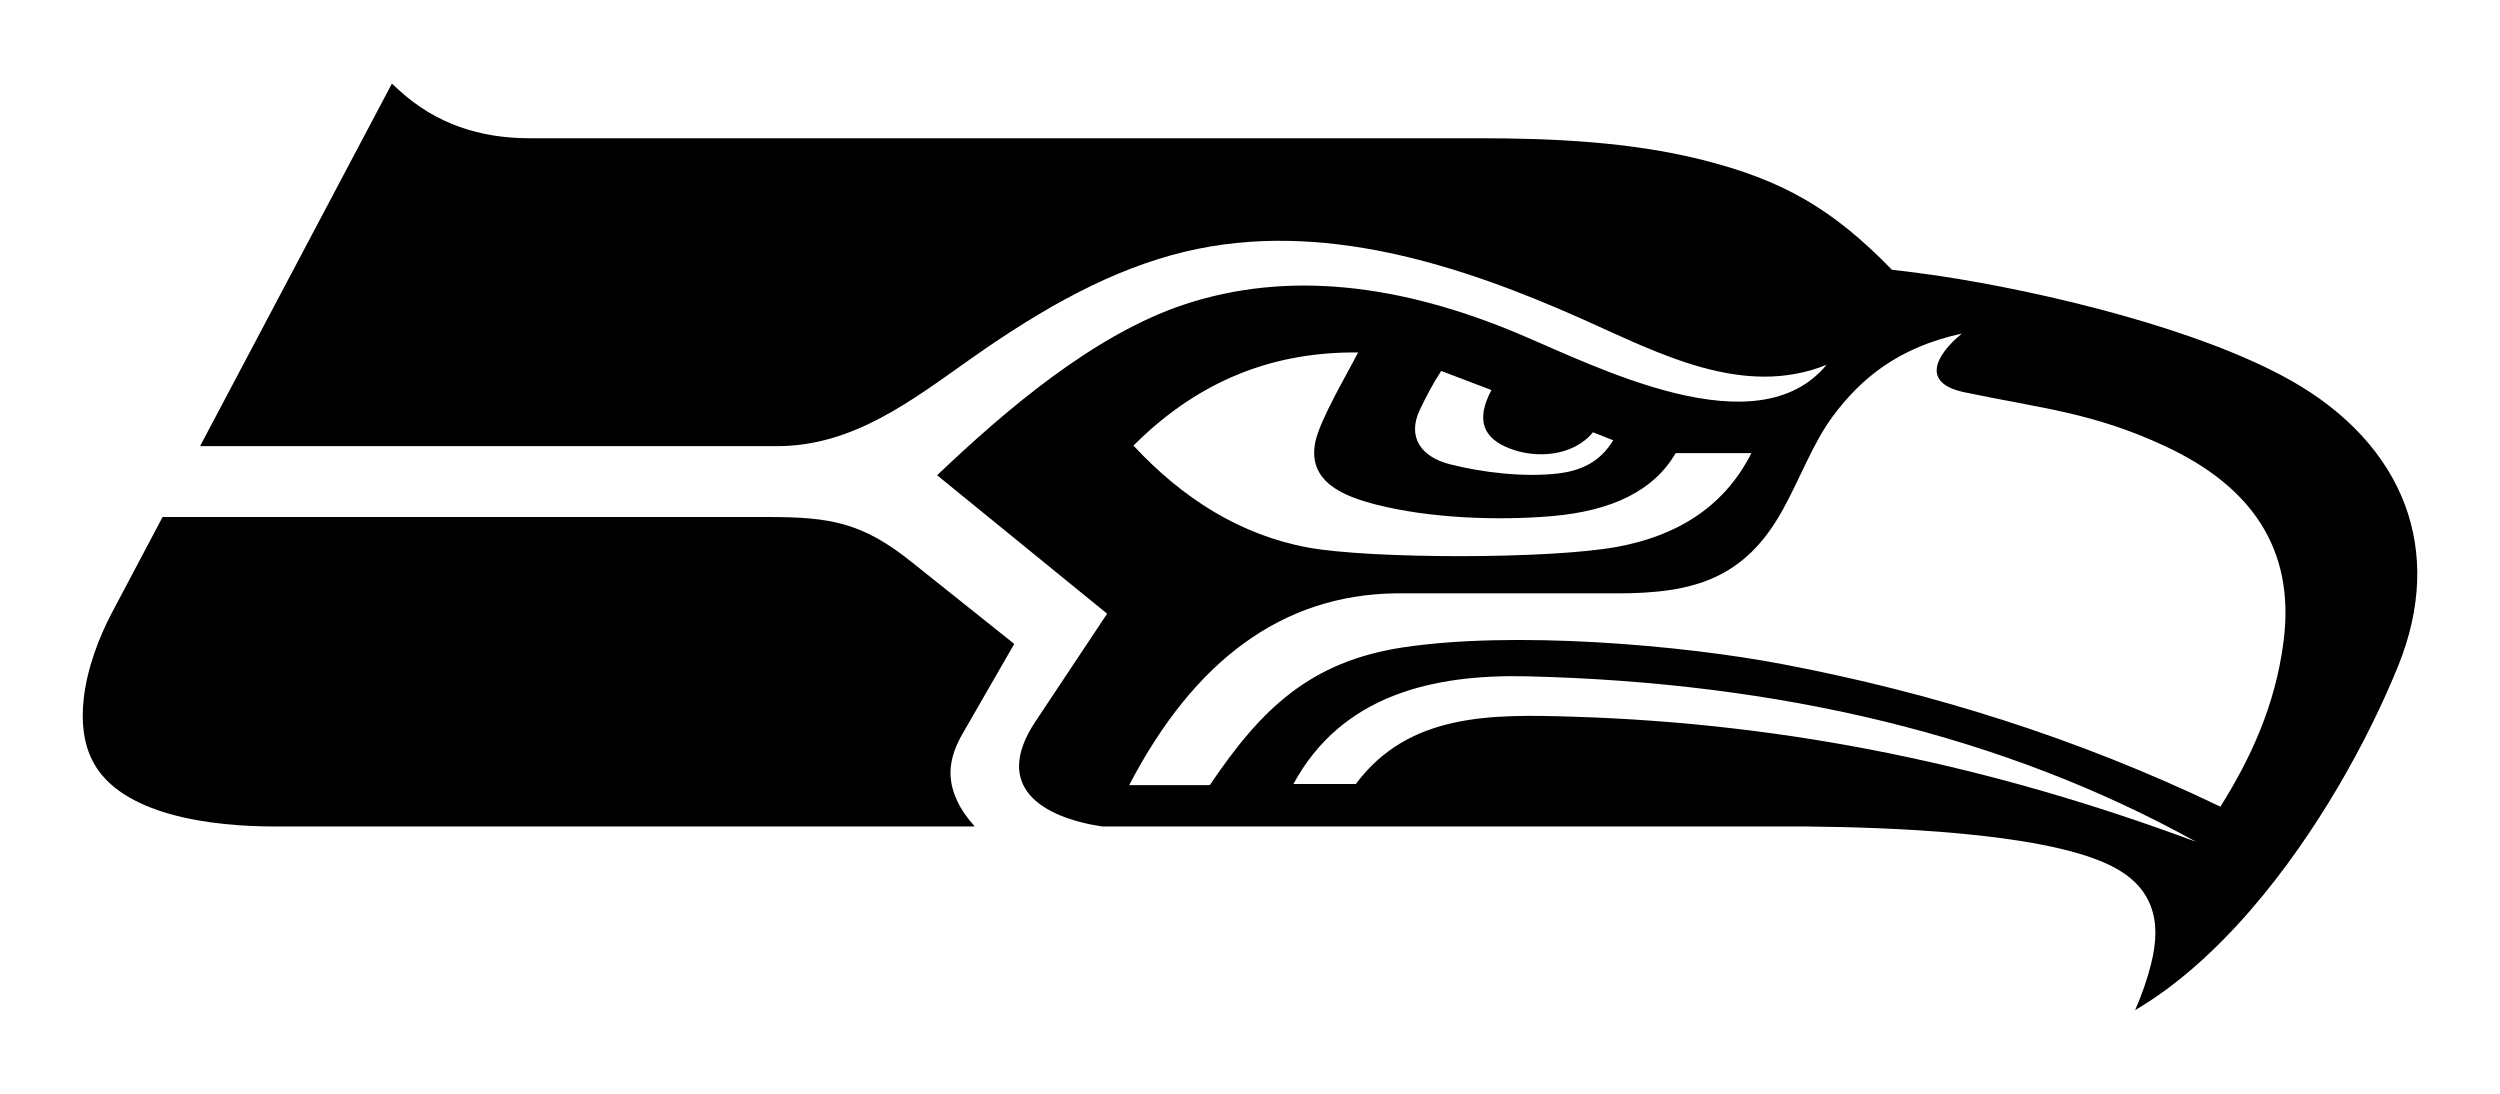 <?xml version="1.0" encoding="utf-8"?>
<!-- Generator: Adobe Illustrator 17.0.0, SVG Export Plug-In . SVG Version: 6.00 Build 0)  -->
<!DOCTYPE svg PUBLIC "-//W3C//DTD SVG 1.1//EN" "http://www.w3.org/Graphics/SVG/1.1/DTD/svg11.dtd">
<svg version="1.1" id="Layer_1" xmlns="http://www.w3.org/2000/svg" xmlns:xlink="http://www.w3.org/1999/xlink" x="0px" y="0px"
	 width="576px" height="252px" viewBox="0 0 576 252" enable-background="new 0 0 576 252" xml:space="preserve">
<path fill-rule="evenodd" clip-rule="evenodd" d="M351.976,155.827c57.951,1.42,109.624,13.537,153.981,38.119
	c-46.464-17.269-93.101-27.284-143.727-28.824c-18.372-0.558-37.661-0.909-49.842,15.513h-14.386
	C309.143,160.096,330.201,155.294,351.976,155.827 M260.162,180.894c15-28.797,35.312-43.782,61.235-44.183h51.265
	c17.523,0,29.314-3.337,38.098-19.28c4.012-7.28,6.992-15.394,11.461-21.441c6.465-8.749,15.152-15.971,29.773-19.127
	c-6.138,5.077-9.371,11.427,0.599,13.511c18.245,3.813,29.697,4.723,46.234,12.415c19.532,9.088,30.126,23.366,27.292,45.124
	c-1.904,14.61-7.52,26.744-14.536,37.946c-33.25-15.982-66.796-26.315-100.547-32.773c-23.901-4.573-62.366-7.742-87.638-3.949
	c-21.533,3.23-32.826,14.181-44.651,31.757H260.162z M312.902,81.213c-2.584,5.067-8.828,15.549-9.861,20.675
	c-1.869,9.268,6.823,12.524,14.03,14.369c12.592,3.224,28.329,3.693,40.416,2.665c13.927-1.185,23.6-5.886,28.574-14.517h17.459
	c-6.592,13.026-17.966,19.191-30.889,21.578c-15.754,2.91-57.047,2.781-71.244,0.168c-15.63-2.878-28.922-11.32-40.238-23.485
	C274.818,88.991,291.587,80.962,312.902,81.213z M332.054,85.465l11.57,4.403c-3.881,7.324-1.457,11.18,3.984,13.378
	c6.306,2.547,14.86,1.89,19.414-3.65l4.659,1.843c-3.119,5.168-7.631,7.085-12.963,7.677c-7.761,0.858-17.204-0.239-24.721-2.165
	c-6.407-1.639-9.943-6.144-6.832-12.608C328.581,91.408,330.087,88.462,332.054,85.465z M364.833,73.632
	c17.318,7.737,36.844,18.161,56.015,10.423c-16.038,19.344-52.593,0.611-70.664-7.025c-27.785-11.744-53.651-14.672-77.19-6.921
	c-20.853,6.868-41.401,24.456-57.079,39.391l39.164,31.895l-16.515,24.844c-10.016,15.063,1.546,22.072,15.339,24.183h162.933
	l0.034,0.017c8.531,0.072,21.692,0.4,34.609,1.594c13.203,1.221,26.235,3.368,34.207,7.11c5.109,2.399,8.249,5.507,9.818,9.55
	c1.506,3.881,1.398,8.297,0.077,13.522c-0.884,3.497-2.13,7.065-3.652,10.521c9.691-5.678,18.782-13.952,26.964-23.464
	c14.831-17.24,26.594-38.453,33.64-55.831c5.454-13.449,5.682-26.08,1.589-37.065c-4.294-11.525-13.375-21.397-26.204-28.654
	c-10.47-5.924-24.496-10.988-38.892-15.041c-14.995-4.222-30.324-7.322-42.484-9.15c-3.283-0.493-7.897-1.074-10.649-1.38
	c-13.53-13.912-24.991-20.656-43.935-25.381c-16.491-4.113-34.345-4.918-51.236-4.918H122.009c-5.666,0-11.021-0.805-16.059-2.595
	c-5.091-1.809-9.801-4.605-14.109-8.569l-1.549-1.425l-44.197,83.527h132.921c17.691,0,31.17-10.638,44.885-20.286
	c16.674-11.736,32.398-20.507,49.125-24.517C304.238,50.507,336.438,60.946,364.833,73.632z"/>
<path fill-rule="evenodd" clip-rule="evenodd" d="M209.848,129.337c-11.203-8.937-18.615-10.217-32.734-10.217H37.456
	l-11.692,22.097c-2.99,5.65-5.691,12.771-6.477,19.778c-0.583,5.196-0.1,10.299,2.165,14.557
	c3.267,6.142,10.034,9.811,17.629,11.974c8.14,2.318,17.213,2.895,24.311,2.895h161.181c-1.664-1.905-2.982-3.645-4.056-5.941
	c-2.471-5.282-1.833-10.063,1.237-15.395l11.929-20.728L209.848,129.337z"/>
</svg>
